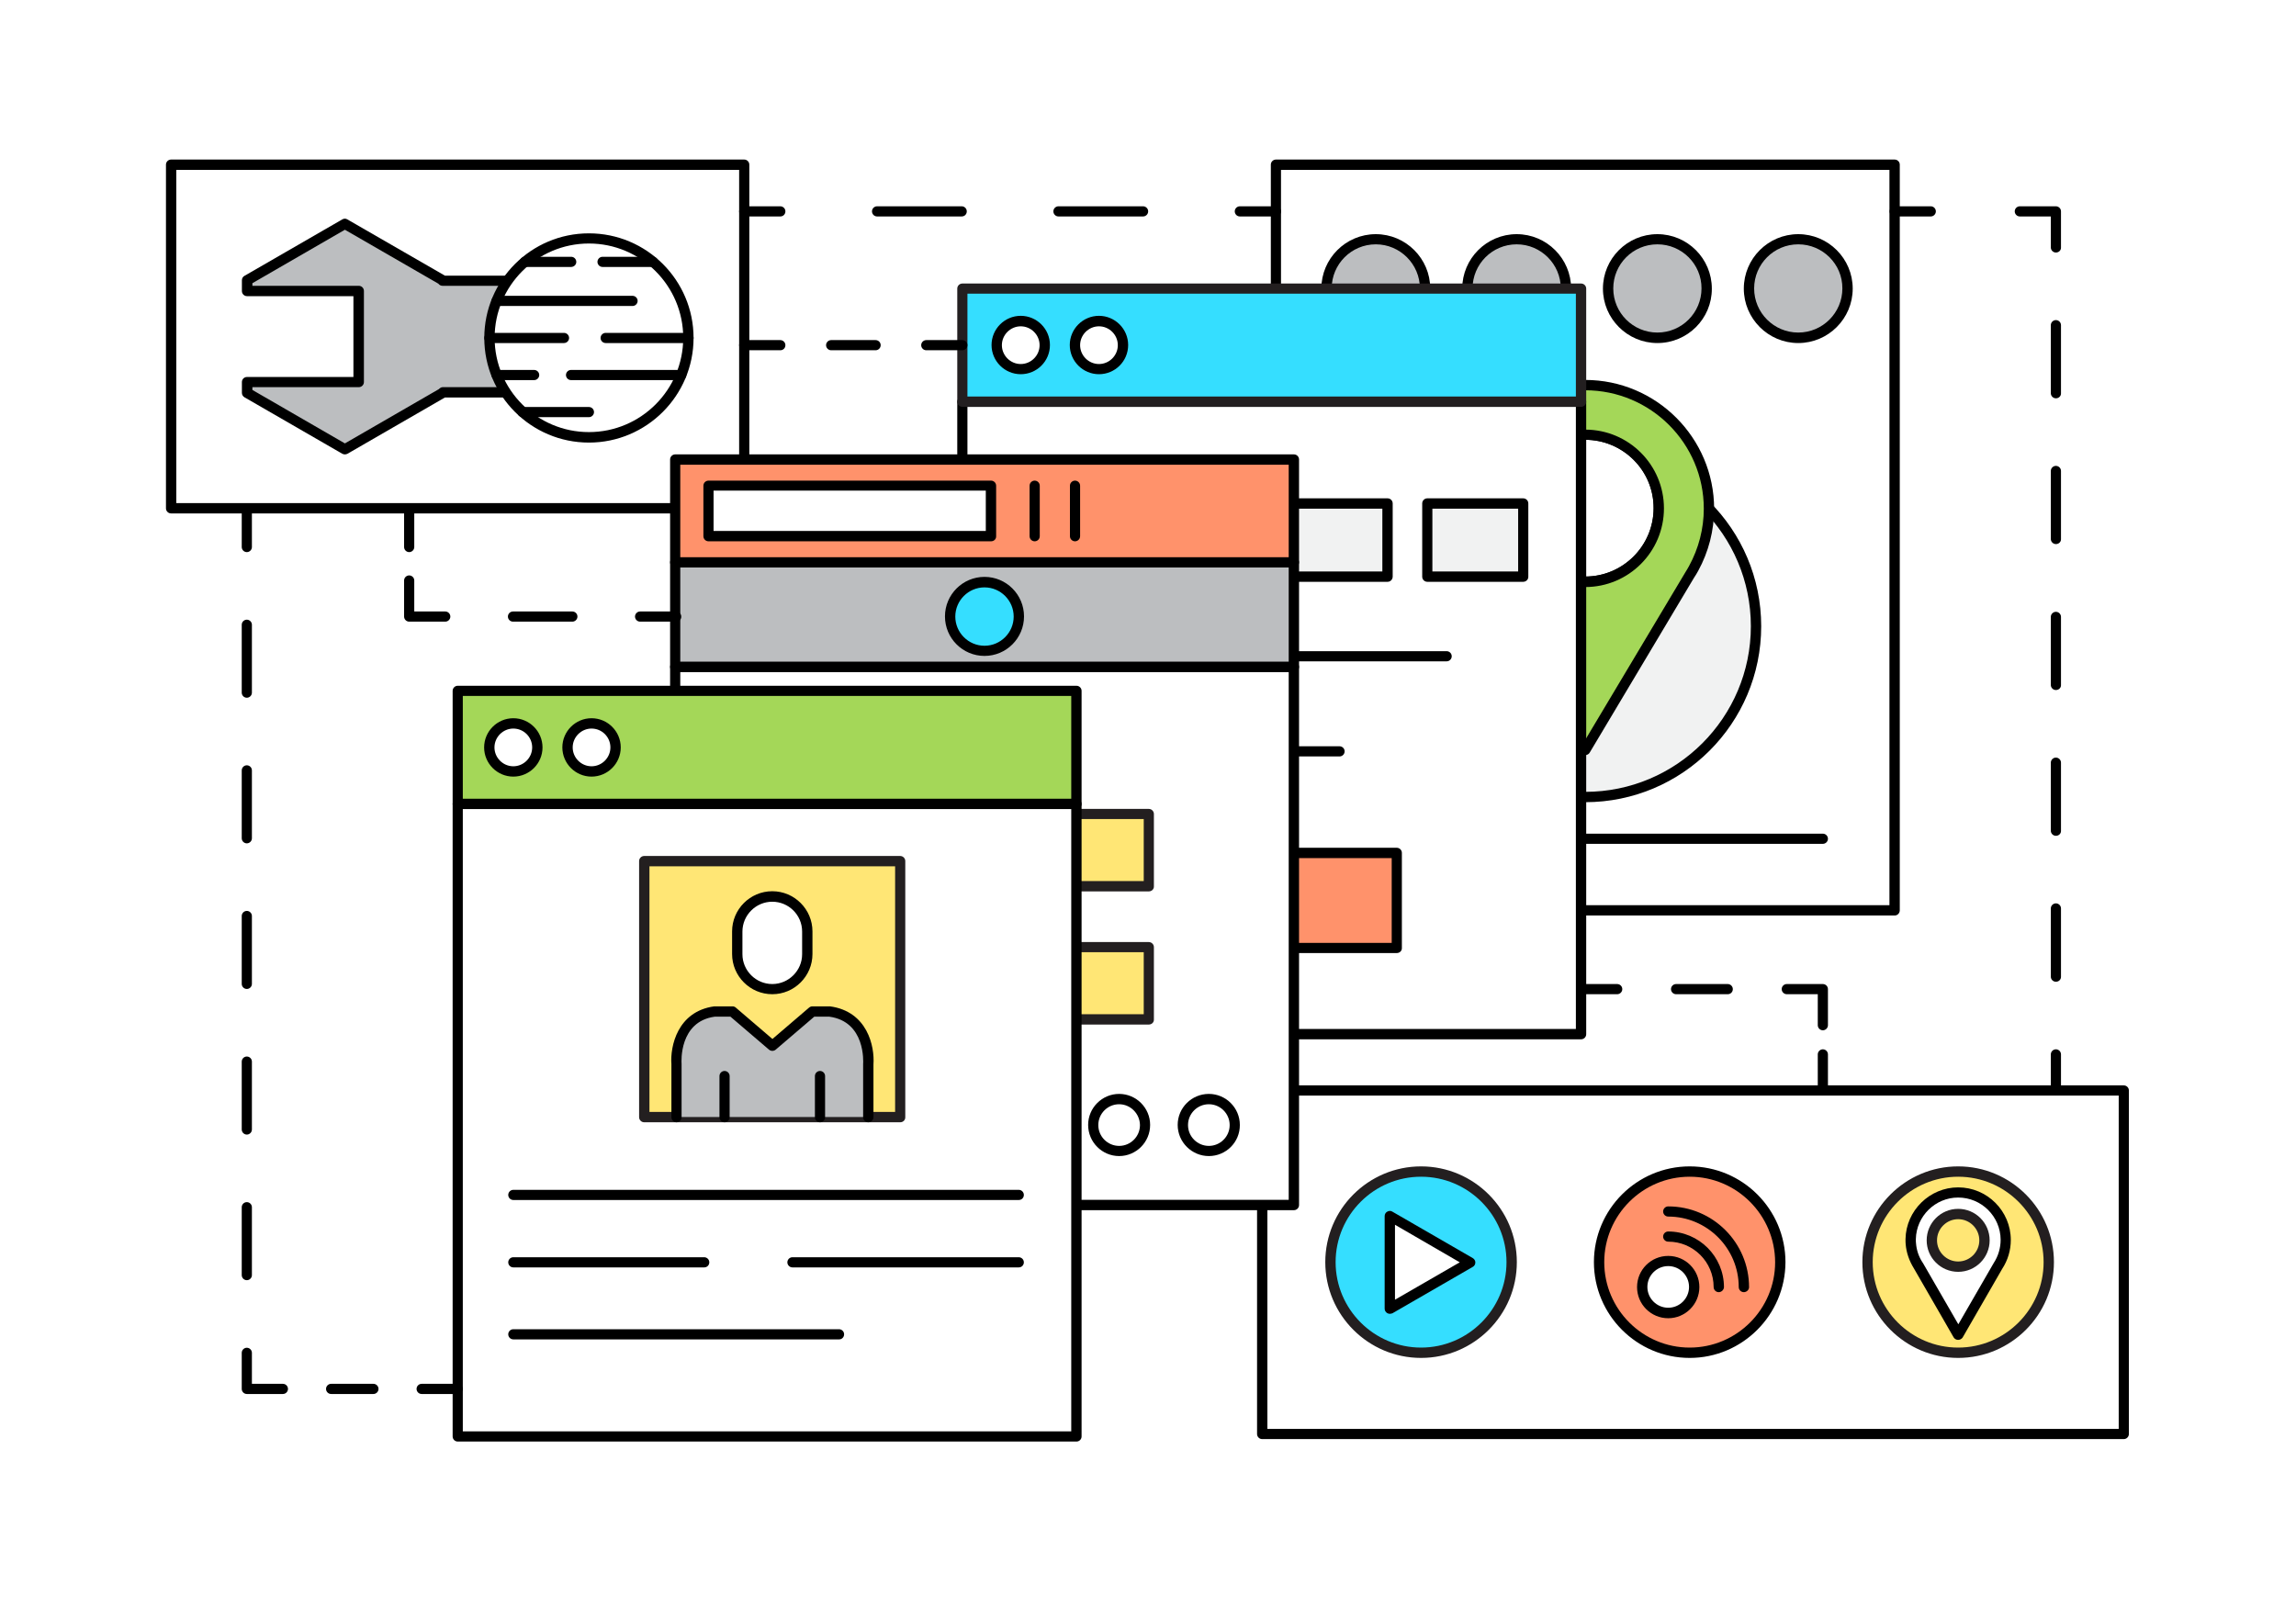 <?xml version="1.0" encoding="utf-8"?>
<!-- Generator: Adobe Illustrator 16.0.0, SVG Export Plug-In . SVG Version: 6.00 Build 0)  -->
<!DOCTYPE svg PUBLIC "-//W3C//DTD SVG 1.1//EN" "http://www.w3.org/Graphics/SVG/1.1/DTD/svg11.dtd">
<svg version="1.1" id="Layer_1" xmlns="http://www.w3.org/2000/svg" xmlns:xlink="http://www.w3.org/1999/xlink" x="0px" y="0px"
	 width="1400px" height="980px" viewBox="0 0 1400 980" enable-background="new 0 0 1400 980" xml:space="preserve">
<g>
	<g>
		<g>
			<rect fill="#FFFFFF" width="1400" height="980"/>
		</g>
	</g>
	<g>
		<rect x="104.3" y="100.4" fill="#FFFFFF" width="349.5" height="209.5"/>
		<path d="M453.8,313.1H104.3c-1.7,0-3.1-1.4-3.1-3.1V100.4c0-1.7,1.4-3.1,3.1-3.1h349.5c1.7,0,3.1,1.4,3.1,3.1V310
			C457,311.7,455.6,313.1,453.8,313.1z M107.5,306.8h343.2V103.6H107.5V306.8z"/>
	</g>
	<g>
		<rect x="769.6" y="665" fill="#FFFFFF" width="525.3" height="209.5"/>
		<path d="M1295,877.6H769.6c-1.7,0-3.1-1.4-3.1-3.1V665c0-1.7,1.4-3.1,3.1-3.1H1295c1.7,0,3.1,1.4,3.1,3.1v209.5
			C1298.1,876.2,1296.7,877.6,1295,877.6z M772.8,871.4h519.1V668.1H772.8V871.4z"/>
	</g>
	<g>
		<g>
			<rect x="778" y="100.4" fill="#FFFFFF" width="377.3" height="454.7"/>
			<path d="M1155.3,558.3H778c-1.7,0-3.1-1.4-3.1-3.1V100.4c0-1.7,1.4-3.1,3.1-3.1h377.3c1.7,0,3.1,1.4,3.1,3.1v454.7
				C1158.4,556.9,1157,558.3,1155.3,558.3z M781.1,552h371V103.6h-371V552z"/>
		</g>
		<g>
			<path fill="#BCBEC0" d="M869,175.9c0,16.6-13.5,30.1-30.1,30.1c-16.6,0-30.1-13.5-30.1-30.1c0-16.6,13.5-30.1,30.1-30.1
				C855.5,145.9,869,159.3,869,175.9z"/>
			<path d="M838.9,209.2c-18.3,0-33.2-14.9-33.2-33.2c0-18.3,14.9-33.2,33.2-33.2c18.3,0,33.2,14.9,33.2,33.2
				C872.1,194.3,857.2,209.2,838.9,209.2z M838.9,149c-14.9,0-26.9,12.1-26.9,26.9c0,14.9,12.1,26.9,26.9,26.9
				c14.9,0,26.9-12.1,26.9-26.9C865.8,161.1,853.7,149,838.9,149z"/>
		</g>
		<g>
			<path fill="#BCBEC0" d="M954.8,175.9c0,16.6-13.5,30.1-30.1,30.1c-16.6,0-30.1-13.5-30.1-30.1c0-16.6,13.5-30.1,30.1-30.1
				C941.4,145.9,954.8,159.3,954.8,175.9z"/>
			<path d="M924.8,209.2c-18.3,0-33.2-14.9-33.2-33.2c0-18.3,14.9-33.2,33.2-33.2c18.3,0,33.2,14.9,33.2,33.2
				C958,194.3,943.1,209.2,924.8,209.2z M924.8,149c-14.9,0-26.9,12.1-26.9,26.9c0,14.9,12.1,26.9,26.9,26.9s26.9-12.1,26.9-26.9
				C951.7,161.1,939.6,149,924.8,149z"/>
		</g>
		<g>
			<path fill="#BCBEC0" d="M1040.7,175.9c0,16.6-13.5,30.1-30.1,30.1c-16.6,0-30.1-13.5-30.1-30.1c0-16.6,13.5-30.1,30.1-30.1
				C1027.3,145.9,1040.7,159.3,1040.7,175.9z"/>
			<path d="M1010.6,209.2c-18.3,0-33.2-14.9-33.2-33.2c0-18.3,14.9-33.2,33.2-33.2c18.3,0,33.2,14.9,33.2,33.2
				C1043.9,194.3,1029,209.2,1010.6,209.2z M1010.6,149c-14.9,0-26.9,12.1-26.9,26.9c0,14.9,12.1,26.9,26.9,26.9
				c14.9,0,26.9-12.1,26.9-26.9C1037.6,161.1,1025.5,149,1010.6,149z"/>
		</g>
		<g>
			<path fill="#BCBEC0" d="M1126.6,175.9c0,16.6-13.5,30.1-30.1,30.1c-16.6,0-30.1-13.5-30.1-30.1c0-16.6,13.5-30.1,30.1-30.1
				C1113.1,145.9,1126.6,159.3,1126.6,175.9z"/>
			<path d="M1096.5,209.2c-18.3,0-33.2-14.9-33.2-33.2c0-18.3,14.9-33.2,33.2-33.2c18.3,0,33.2,14.9,33.2,33.2
				C1129.7,194.3,1114.8,209.2,1096.5,209.2z M1096.5,149c-14.9,0-26.9,12.1-26.9,26.9c0,14.9,12.1,26.9,26.9,26.9
				c14.9,0,26.9-12.1,26.9-26.9C1123.5,161.1,1111.4,149,1096.5,149z"/>
		</g>
		<g>
			<path fill="#F1F2F2" d="M1070.8,381.9c0,57.5-46.6,104.1-104.1,104.1c-57.5,0-104.1-46.6-104.1-104.1
				c0-57.5,46.6-104.1,104.1-104.1C1024.1,277.8,1070.8,324.4,1070.8,381.9z"/>
			<path d="M966.6,489.2c-59.2,0-107.3-48.1-107.3-107.3s48.1-107.3,107.3-107.3c59.2,0,107.3,48.1,107.3,107.3
				S1025.8,489.2,966.6,489.2z M966.6,280.9c-55.7,0-101,45.3-101,101c0,55.7,45.3,101,101,101c55.7,0,101-45.3,101-101
				C1067.6,326.2,1022.3,280.9,966.6,280.9z"/>
		</g>
		<g>
			<g>
				<path fill="#FFFFFF" d="M966.6,265.1c-24.8,0-44.9,20.1-44.9,44.9c0,24.8,20.1,44.9,44.9,44.9c24.8,0,44.9-20.1,44.9-44.9
					C1011.5,285.2,991.4,265.1,966.6,265.1z"/>
				<path d="M966.6,358c-26.5,0-48-21.5-48-48s21.5-48,48-48c26.5,0,48,21.5,48,48S993.1,358,966.6,358z M966.6,268.2
					c-23,0-41.7,18.7-41.7,41.7c0,23,18.7,41.7,41.7,41.7s41.7-18.7,41.7-41.7C1008.4,286.9,989.6,268.2,966.6,268.2z"/>
			</g>
			<g>
				<path fill="#A4D758" d="M966.6,234.8c-41.7,0-75.5,33.8-75.5,75.5c0,13.2,3.4,25.5,9.3,36.3l0.1,0.2c0.7,1.3,1.5,2.7,2.4,4
					l63.7,106.6l63.7-106.6c0.8-1.3,1.6-2.6,2.4-4l0.1-0.2c5.9-10.8,9.3-23.2,9.3-36.3C1042.1,268.6,1008.3,234.8,966.6,234.8z
					 M966.6,354.8c-24.8,0-44.9-20.1-44.9-44.9c0-24.8,20.1-44.9,44.9-44.9c24.8,0,44.9,20.1,44.9,44.9
					C1011.5,334.8,991.4,354.8,966.6,354.8z"/>
				<path d="M966.6,460.5c-1.1,0-2.1-0.6-2.7-1.5l-63.7-106.6c-0.8-1.3-1.6-2.7-2.4-4.1c-6.5-11.7-9.8-24.8-9.8-38
					c0-43.3,35.3-78.6,78.6-78.6c43.3,0,78.6,35.3,78.6,78.6c0,13.2-3.4,26.3-9.7,37.8c-0.9,1.6-1.7,3-2.6,4.3L969.3,459
					C968.8,459.9,967.7,460.5,966.6,460.5z M966.6,238c-39.9,0-72.3,32.4-72.3,72.3c0,12.2,3.1,24.2,8.9,34.8c0.8,1.5,1.6,2.7,2.4,4
					l61,102.1l61-102.1c0.8-1.3,1.6-2.6,2.3-3.9c5.9-10.8,9-22.8,9-35C1038.9,270.4,1006.5,238,966.6,238z M966.6,358
					c-26.5,0-48-21.5-48-48s21.5-48,48-48c26.5,0,48,21.5,48,48S993.1,358,966.6,358z M966.6,268.2c-23,0-41.7,18.7-41.7,41.7
					c0,23,18.7,41.7,41.7,41.7s41.7-18.7,41.7-41.7C1008.4,286.9,989.6,268.2,966.6,268.2z"/>
			</g>
		</g>
		<g>
			<path d="M1111.5,514.6H829.6c-1.7,0-3.1-1.4-3.1-3.1s1.4-3.1,3.1-3.1h281.9c1.7,0,3.1,1.4,3.1,3.1S1113.2,514.6,1111.5,514.6z"/>
		</g>
	</g>
	<g>
		<g>
			<rect x="586.8" y="245" fill="#FFFFFF" width="377.3" height="385.7"/>
			<path d="M964.1,633.8H586.8c-1.7,0-3.1-1.4-3.1-3.1V245c0-1.7,1.4-3.1,3.1-3.1h377.3c1.7,0,3.1,1.4,3.1,3.1v385.7
				C967.2,632.4,965.8,633.8,964.1,633.8z M589.9,627.5h371V248.1h-371V627.5z"/>
		</g>
		<g>
			<rect x="698.6" y="520.1" fill="#FF926B" width="153.1" height="58"/>
			<path d="M851.7,581.2H698.6c-1.7,0-3.1-1.4-3.1-3.1v-58c0-1.7,1.4-3.1,3.1-3.1h153.1c1.7,0,3.1,1.4,3.1,3.1v58
				C854.9,579.8,853.5,581.2,851.7,581.2z M701.8,575h146.8v-51.7H701.8V575z"/>
		</g>
		<g>
			<g>
				<rect x="586.8" y="175.9" fill="#35DEFF" width="377.3" height="69"/>
				<path fill="#231F20" d="M964.1,248.1H586.8c-1.7,0-3.1-1.4-3.1-3.1v-69c0-1.7,1.4-3.1,3.1-3.1h377.3c1.7,0,3.1,1.4,3.1,3.1v69
					C967.2,246.7,965.8,248.1,964.1,248.1z M589.9,241.8h371v-62.7h-371V241.8z"/>
			</g>
			<g>
				<rect x="622.1" y="307" fill="#FFFFFF" width="58.5" height="44.6"/>
				<path d="M680.6,354.8h-58.5c-1.7,0-3.1-1.4-3.1-3.1V307c0-1.7,1.4-3.1,3.1-3.1h58.5c1.7,0,3.1,1.4,3.1,3.1v44.6
					C683.8,353.4,682.3,354.8,680.6,354.8z M625.2,348.5h52.3v-38.3h-52.3V348.5z"/>
			</g>
			<g>
				<rect x="704.8" y="307" fill="#FFFFFF" width="58.5" height="44.6"/>
				<path d="M763.3,354.8h-58.5c-1.7,0-3.1-1.4-3.1-3.1V307c0-1.7,1.4-3.1,3.1-3.1h58.5c1.7,0,3.1,1.4,3.1,3.1v44.6
					C766.5,353.4,765.1,354.8,763.3,354.8z M707.9,348.5h52.2v-38.3h-52.2V348.5z"/>
			</g>
			<g>
				<rect x="787.5" y="307" fill="#F1F2F2" width="58.5" height="44.6"/>
				<path d="M846.1,354.8h-58.5c-1.7,0-3.1-1.4-3.1-3.1V307c0-1.7,1.4-3.1,3.1-3.1h58.5c1.7,0,3.1,1.4,3.1,3.1v44.6
					C849.2,353.4,847.8,354.8,846.1,354.8z M790.7,348.5h52.2v-38.3h-52.2V348.5z"/>
			</g>
			<g>
				<rect x="870.3" y="307" fill="#F1F2F2" width="58.5" height="44.6"/>
				<path d="M928.8,354.8h-58.5c-1.7,0-3.1-1.4-3.1-3.1V307c0-1.7,1.4-3.1,3.1-3.1h58.5c1.7,0,3.1,1.4,3.1,3.1v44.6
					C932,353.4,930.5,354.8,928.8,354.8z M873.4,348.5h52.3v-38.3h-52.3V348.5z"/>
			</g>
			<g>
				<path fill="#FFFFFF" d="M637,210.4c0,8.1-6.5,14.6-14.6,14.6c-8.1,0-14.6-6.5-14.6-14.6c0-8.1,6.6-14.6,14.6-14.6
					C630.5,195.8,637,202.4,637,210.4z"/>
				<path d="M622.4,228.2c-9.8,0-17.8-8-17.8-17.8c0-9.8,8-17.8,17.8-17.8c9.8,0,17.8,8,17.8,17.8
					C640.2,220.3,632.2,228.2,622.4,228.2z M622.4,199c-6.3,0-11.5,5.2-11.5,11.5s5.2,11.5,11.5,11.5c6.3,0,11.5-5.2,11.5-11.5
					S628.7,199,622.4,199z"/>
			</g>
			<g>
				<path fill="#FFFFFF" d="M684.7,210.4c0,8.1-6.5,14.6-14.6,14.6c-8.1,0-14.6-6.5-14.6-14.6c0-8.1,6.6-14.6,14.6-14.6
					C678.2,195.8,684.7,202.4,684.7,210.4z"/>
				<path d="M670.1,228.2c-9.8,0-17.8-8-17.8-17.8c0-9.8,8-17.8,17.8-17.8s17.8,8,17.8,17.8C687.9,220.3,679.9,228.2,670.1,228.2z
					 M670.1,199c-6.3,0-11.5,5.2-11.5,11.5s5.2,11.5,11.5,11.5s11.5-5.2,11.5-11.5S676.4,199,670.1,199z"/>
			</g>
			<g>
				<path d="M882.1,403.3H622.4c-1.7,0-3.1-1.4-3.1-3.1s1.4-3.1,3.1-3.1h259.7c1.7,0,3.1,1.4,3.1,3.1S883.8,403.3,882.1,403.3z"/>
			</g>
			<g>
				<path d="M816.8,461.3H622.4c-1.7,0-3.1-1.4-3.1-3.1s1.4-3.1,3.1-3.1h194.4c1.7,0,3.1,1.4,3.1,3.1S818.5,461.3,816.8,461.3z"/>
			</g>
		</g>
	</g>
	<g>
		<g>
			<rect x="411.7" y="406.7" fill="#FFFFFF" width="377.3" height="328.2"/>
			<path d="M789,738H411.7c-1.7,0-3.1-1.4-3.1-3.1V406.7c0-1.7,1.4-3.1,3.1-3.1H789c1.7,0,3.1,1.4,3.1,3.1v328.2
				C792.1,736.6,790.7,738,789,738z M414.8,731.7h371V409.8h-371V731.7z"/>
		</g>
		<g>
			<rect x="411.7" y="342.9" fill="#BCBEC0" width="377.3" height="63.8"/>
			<path d="M789,409.8H411.7c-1.7,0-3.1-1.4-3.1-3.1v-63.8c0-1.7,1.4-3.1,3.1-3.1H789c1.7,0,3.1,1.4,3.1,3.1v63.8
				C792.1,408.4,790.7,409.8,789,409.8z M414.8,403.5h371V346h-371V403.5z"/>
		</g>
		<g>
			<rect x="411.7" y="280.2" fill="#FF926B" width="377.3" height="62.7"/>
			<path d="M789,346H411.7c-1.7,0-3.1-1.4-3.1-3.1v-62.7c0-1.7,1.4-3.1,3.1-3.1H789c1.7,0,3.1,1.4,3.1,3.1v62.7
				C792.1,344.6,790.7,346,789,346z M414.8,339.8h371v-56.4h-371V339.8z"/>
		</g>
	</g>
	<g>
		<rect x="432" y="296.1" fill="#FFFFFF" width="172.3" height="30.8"/>
		<path d="M604.3,330.1H432c-1.7,0-3.1-1.4-3.1-3.1v-30.8c0-1.7,1.4-3.1,3.1-3.1h172.3c1.7,0,3.1,1.4,3.1,3.1V327
			C607.5,328.7,606.1,330.1,604.3,330.1z M435.1,323.8h166v-24.6h-166V323.8z"/>
	</g>
	<g>
		<path d="M630.9,330.1c-1.7,0-3.1-1.4-3.1-3.1v-30.8c0-1.7,1.4-3.1,3.1-3.1c1.7,0,3.1,1.4,3.1,3.1V327
			C634,328.7,632.6,330.1,630.9,330.1z"/>
	</g>
	<g>
		<path d="M655.5,330.1c-1.7,0-3.1-1.4-3.1-3.1v-30.8c0-1.7,1.4-3.1,3.1-3.1s3.1,1.4,3.1,3.1V327
			C658.6,328.7,657.2,330.1,655.5,330.1z"/>
	</g>
	<g>
		<rect x="500.1" y="496.4" fill="#FFE675" width="200.4" height="44.1"/>
		<path fill="#231F20" d="M700.5,543.6H500.1c-1.7,0-3.1-1.4-3.1-3.1v-44.1c0-1.7,1.4-3.1,3.1-3.1h200.4c1.7,0,3.1,1.4,3.1,3.1v44.1
			C703.7,542.2,702.3,543.6,700.5,543.6z M503.3,537.3h194.1v-37.8H503.3V537.3z"/>
	</g>
	<g>
		<rect x="500.1" y="577.6" fill="#FFE675" width="200.4" height="44.1"/>
		<path fill="#231F20" d="M700.5,624.8H500.1c-1.7,0-3.1-1.4-3.1-3.1v-44.1c0-1.7,1.4-3.1,3.1-3.1h200.4c1.7,0,3.1,1.4,3.1,3.1v44.1
			C703.7,623.4,702.3,624.8,700.5,624.8z M503.3,618.5h194.1v-37.8H503.3V618.5z"/>
	</g>
	<g>
		<path d="M737.1,705c-10.4,0-19-8.5-19-19c0-10.4,8.5-18.9,19-18.9c10.4,0,18.9,8.5,18.9,18.9C756.1,696.5,747.6,705,737.1,705z
			 M737.1,673.4c-7,0-12.7,5.7-12.7,12.7c0,7,5.7,12.7,12.7,12.7c7,0,12.7-5.7,12.7-12.7C749.8,679.1,744.1,673.4,737.1,673.4z"/>
	</g>
	<g>
		<path d="M682.4,705c-10.4,0-18.9-8.5-18.9-19c0-10.4,8.5-18.9,18.9-18.9c10.4,0,18.9,8.5,18.9,18.9
			C701.3,696.5,692.8,705,682.4,705z M682.4,673.4c-7,0-12.7,5.7-12.7,12.7c0,7,5.7,12.7,12.7,12.7c7,0,12.7-5.7,12.7-12.7
			C695,679.1,689.3,673.4,682.4,673.4z"/>
	</g>
	<g>
		<g>
			<g>
				<rect x="279.1" y="421.3" fill="#A4D758" width="377.3" height="69"/>
				<path d="M656.4,493.4H279.1c-1.7,0-3.1-1.4-3.1-3.1v-69c0-1.7,1.4-3.1,3.1-3.1h377.3c1.7,0,3.1,1.4,3.1,3.1v69
					C659.5,492,658.1,493.4,656.4,493.4z M282.2,487.1h371v-62.7h-371V487.1z"/>
			</g>
			<g>
				<rect x="279.1" y="490.3" fill="#FFFFFF" width="377.3" height="385.7"/>
				<path d="M656.4,879.1H279.1c-1.7,0-3.1-1.4-3.1-3.1V490.3c0-1.7,1.4-3.1,3.1-3.1h377.3c1.7,0,3.1,1.4,3.1,3.1V876
					C659.5,877.7,658.1,879.1,656.4,879.1z M282.2,872.9h371V493.4h-371V872.9z"/>
			</g>
		</g>
		<g>
			<rect x="392.8" y="525.1" fill="#FFE675" width="156.1" height="156.1"/>
			<path fill="#231F20" d="M548.9,684.4H392.8c-1.7,0-3.1-1.4-3.1-3.1V525.1c0-1.7,1.4-3.1,3.1-3.1h156.1c1.7,0,3.1,1.4,3.1,3.1
				v156.1C552.1,683,550.7,684.4,548.9,684.4z M396,678.1h149.8V528.3H396V678.1z"/>
		</g>
		<g>
			<path d="M621.2,731.8H313c-1.7,0-3.1-1.4-3.1-3.1s1.4-3.1,3.1-3.1h308.2c1.7,0,3.1,1.4,3.1,3.1S623,731.8,621.2,731.8z"/>
		</g>
		<g>
			<path d="M429.4,772.9H313c-1.7,0-3.1-1.4-3.1-3.1s1.4-3.1,3.1-3.1h116.4c1.7,0,3.1,1.4,3.1,3.1S431.2,772.9,429.4,772.9z"/>
		</g>
		<g>
			<path d="M621.2,772.9h-138c-1.7,0-3.1-1.4-3.1-3.1s1.4-3.1,3.1-3.1h138c1.7,0,3.1,1.4,3.1,3.1S623,772.9,621.2,772.9z"/>
		</g>
		<g>
			<path d="M511.7,816.8H313c-1.7,0-3.1-1.4-3.1-3.1s1.4-3.1,3.1-3.1h198.6c1.7,0,3.1,1.4,3.1,3.1S513.4,816.8,511.7,816.8z"/>
		</g>
		<g>
			<path fill="#FFFFFF" d="M492.2,581.8c0,11.8-9.5,21.3-21.3,21.3l0,0c-11.8,0-21.3-9.6-21.3-21.3v-13.8c0-11.8,9.5-21.3,21.3-21.3
				l0,0c11.8,0,21.3,9.6,21.3,21.3V581.8z"/>
			<path d="M470.9,606.3c-13.5,0-24.5-11-24.5-24.5v-13.8c0-13.5,11-24.5,24.5-24.5c13.5,0,24.5,11,24.5,24.5v13.8
				C495.4,595.3,484.4,606.3,470.9,606.3z M470.9,549.9c-10,0-18.2,8.2-18.2,18.2v13.8c0,10,8.2,18.2,18.2,18.2
				c10,0,18.2-8.2,18.2-18.2v-13.8C489.1,558,480.9,549.9,470.9,549.9z"/>
		</g>
		<g>
			<path fill="#BCBEC0" d="M529.4,681.2v-32.4c0,0,2.1-28.6-23.3-32.1h-10.8l-24.4,20.9l-24.4-20.9h-10.8
				c-25.4,3.5-23.3,32.1-23.3,32.1v32.4"/>
			<path d="M529.4,684.4c-1.7,0-3.1-1.4-3.1-3.1v-32.4c0.1-1.3,1.5-25.9-20.6-28.9l-9.2,0l-23.5,20.1c-1.2,1-2.9,1-4.1,0l-23.5-20.1
				h-9.6c-21.8,3-20.3,27.6-20.2,28.7l0,32.6c0,1.7-1.4,3.1-3.1,3.1c-1.7,0-3.1-1.4-3.1-3.1v-32.4c-0.8-10.7,3.6-32.1,26.1-35.2
				l11.2,0c0.7,0,1.5,0.3,2,0.8l22.3,19.1l22.3-19.1c0.6-0.5,1.3-0.8,2-0.8h10.8c22.9,3.1,27.3,24.5,26.5,35.4l0,32.2
				C532.6,683,531.2,684.4,529.4,684.4z"/>
		</g>
		<g>
			<path d="M500,684.4c-1.7,0-3.1-1.4-3.1-3.1v-25.1c0-1.7,1.4-3.1,3.1-3.1c1.7,0,3.1,1.4,3.1,3.1v25.1
				C503.1,683,501.7,684.4,500,684.4z"/>
		</g>
		<g>
			<path d="M441.8,684.4c-1.7,0-3.1-1.4-3.1-3.1v-25.1c0-1.7,1.4-3.1,3.1-3.1s3.1,1.4,3.1,3.1v25.1
				C444.9,683,443.5,684.4,441.8,684.4z"/>
		</g>
		<g>
			<path fill="#FFFFFF" d="M327.7,455.8c0,8.1-6.5,14.6-14.6,14.6c-8.1,0-14.6-6.5-14.6-14.6c0-8.1,6.6-14.6,14.6-14.6
				C321.1,441.2,327.7,447.7,327.7,455.8z"/>
			<path d="M313,473.6c-9.8,0-17.8-8-17.8-17.8c0-9.8,8-17.8,17.8-17.8c9.8,0,17.8,8,17.8,17.8C330.8,465.6,322.8,473.6,313,473.6z
				 M313,444.3c-6.3,0-11.5,5.2-11.5,11.5c0,6.3,5.2,11.5,11.5,11.5c6.3,0,11.5-5.2,11.5-11.5C324.5,449.5,319.4,444.3,313,444.3z"
				/>
		</g>
		<g>
			<path fill="#FFFFFF" d="M375.4,455.8c0,8.1-6.5,14.6-14.6,14.6c-8.1,0-14.6-6.5-14.6-14.6c0-8.1,6.6-14.6,14.6-14.6
				C368.8,441.2,375.4,447.7,375.4,455.8z"/>
			<path d="M360.7,473.6c-9.8,0-17.8-8-17.8-17.8c0-9.8,8-17.8,17.8-17.8c9.8,0,17.8,8,17.8,17.8
				C378.5,465.6,370.5,473.6,360.7,473.6z M360.7,444.3c-6.3,0-11.5,5.2-11.5,11.5c0,6.3,5.2,11.5,11.5,11.5
				c6.3,0,11.5-5.2,11.5-11.5C372.2,449.5,367.1,444.3,360.7,444.3z"/>
		</g>
	</g>
	<g>
		<g>
			<path d="M279.1,850.1h-22c-1.7,0-3.1-1.4-3.1-3.1s1.4-3.1,3.1-3.1h22c1.7,0,3.1,1.4,3.1,3.1S280.8,850.1,279.1,850.1z"/>
		</g>
		<g>
			<path d="M227.7,850.1h-25.8c-1.7,0-3.1-1.4-3.1-3.1s1.4-3.1,3.1-3.1h25.8c1.7,0,3.1,1.4,3.1,3.1S229.4,850.1,227.7,850.1z"/>
		</g>
		<g>
			<path d="M172.5,850.1h-22c-1.7,0-3.1-1.4-3.1-3.1v-22c0-1.7,1.4-3.1,3.1-3.1c1.7,0,3.1,1.4,3.1,3.1v18.9h18.9
				c1.7,0,3.1,1.4,3.1,3.1S174.2,850.1,172.5,850.1z"/>
		</g>
		<g>
			<path d="M150.5,780.7c-1.7,0-3.1-1.4-3.1-3.1v-41.4c0-1.7,1.4-3.1,3.1-3.1c1.7,0,3.1,1.4,3.1,3.1v41.4
				C153.6,779.3,152.2,780.7,150.5,780.7z M150.5,691.9c-1.7,0-3.1-1.4-3.1-3.1v-41.4c0-1.7,1.4-3.1,3.1-3.1c1.7,0,3.1,1.4,3.1,3.1
				v41.4C153.6,690.5,152.2,691.9,150.5,691.9z M150.5,603.1c-1.7,0-3.1-1.4-3.1-3.1v-41.4c0-1.7,1.4-3.1,3.1-3.1
				c1.7,0,3.1,1.4,3.1,3.1V600C153.6,601.7,152.2,603.1,150.5,603.1z M150.5,514.3c-1.7,0-3.1-1.4-3.1-3.1v-41.4
				c0-1.7,1.4-3.1,3.1-3.1c1.7,0,3.1,1.4,3.1,3.1v41.4C153.6,512.9,152.2,514.3,150.5,514.3z M150.5,425.5c-1.7,0-3.1-1.4-3.1-3.1
				v-41.4c0-1.7,1.4-3.1,3.1-3.1c1.7,0,3.1,1.4,3.1,3.1v41.4C153.6,424.1,152.2,425.5,150.5,425.5z"/>
		</g>
		<g>
			<path d="M150.5,336.7c-1.7,0-3.1-1.4-3.1-3.1v-22c0-1.7,1.4-3.1,3.1-3.1c1.7,0,3.1,1.4,3.1,3.1v22
				C153.6,335.3,152.2,336.7,150.5,336.7z"/>
		</g>
	</g>
	<g>
		<g>
			<path d="M412.3,379.1h-22c-1.7,0-3.1-1.4-3.1-3.1c0-1.7,1.4-3.1,3.1-3.1h22c1.7,0,3.1,1.4,3.1,3.1
				C415.5,377.7,414.1,379.1,412.3,379.1z"/>
		</g>
		<g>
			<path d="M349,379.1h-36.2c-1.7,0-3.1-1.4-3.1-3.1c0-1.7,1.4-3.1,3.1-3.1H349c1.7,0,3.1,1.4,3.1,3.1
				C352.1,377.7,350.7,379.1,349,379.1z"/>
		</g>
		<g>
			<path d="M271.5,379.1h-22c-1.7,0-3.1-1.4-3.1-3.1v-22c0-1.7,1.4-3.1,3.1-3.1c1.7,0,3.1,1.4,3.1,3.1v18.9h18.9
				c1.7,0,3.1,1.4,3.1,3.1C274.6,377.7,273.2,379.1,271.5,379.1z"/>
		</g>
		<g>
			<path d="M249.5,336.7c-1.7,0-3.1-1.4-3.1-3.1v-22c0-1.7,1.4-3.1,3.1-3.1c1.7,0,3.1,1.4,3.1,3.1v22
				C252.6,335.3,251.2,336.7,249.5,336.7z"/>
		</g>
	</g>
	<g>
		<g>
			<path d="M586.8,213.6h-22c-1.7,0-3.1-1.4-3.1-3.1s1.4-3.1,3.1-3.1h22c1.7,0,3.1,1.4,3.1,3.1S588.5,213.6,586.8,213.6z"/>
		</g>
		<g>
			<path d="M533.9,213.6h-27.1c-1.7,0-3.1-1.4-3.1-3.1s1.4-3.1,3.1-3.1h27.1c1.7,0,3.1,1.4,3.1,3.1S535.6,213.6,533.9,213.6z"/>
		</g>
		<g>
			<path d="M475.8,213.6h-22c-1.7,0-3.1-1.4-3.1-3.1s1.4-3.1,3.1-3.1h22c1.7,0,3.1,1.4,3.1,3.1S477.6,213.6,475.8,213.6z"/>
		</g>
	</g>
	<g>
		<g>
			<path d="M778,132h-22c-1.7,0-3.1-1.4-3.1-3.1s1.4-3.1,3.1-3.1h22c1.7,0,3.1,1.4,3.1,3.1S779.7,132,778,132z"/>
		</g>
		<g>
			<path d="M697,132h-51.6c-1.7,0-3.1-1.4-3.1-3.1s1.4-3.1,3.1-3.1H697c1.7,0,3.1,1.4,3.1,3.1S698.7,132,697,132z M586.4,132h-51.6
				c-1.7,0-3.1-1.4-3.1-3.1s1.4-3.1,3.1-3.1h51.6c1.7,0,3.1,1.4,3.1,3.1S588.2,132,586.4,132z"/>
		</g>
		<g>
			<path d="M475.8,132h-22c-1.7,0-3.1-1.4-3.1-3.1s1.4-3.1,3.1-3.1h22c1.7,0,3.1,1.4,3.1,3.1S477.6,132,475.8,132z"/>
		</g>
	</g>
	<g>
		<path fill="#35DEFF" d="M921.7,769.7c0,30.5-24.7,55.2-55.2,55.2c-30.5,0-55.2-24.7-55.2-55.2c0-30.5,24.7-55.2,55.2-55.2
			C897,714.5,921.7,739.2,921.7,769.7z"/>
		<path fill="#231F20" d="M866.5,828.1c-32.2,0-58.4-26.2-58.4-58.4c0-32.2,26.2-58.4,58.4-58.4c32.2,0,58.4,26.2,58.4,58.4
			C924.9,801.9,898.7,828.1,866.5,828.1z M866.5,717.6c-28.7,0-52.1,23.4-52.1,52.1c0,28.7,23.4,52.1,52.1,52.1
			c28.7,0,52.1-23.4,52.1-52.1C918.6,741,895.2,717.6,866.5,717.6z"/>
	</g>
	<g>
		<path fill="#FF926B" d="M1085.5,769.7c0,30.5-24.7,55.2-55.2,55.2S975,800.2,975,769.7c0-30.5,24.7-55.2,55.2-55.2
			S1085.5,739.2,1085.5,769.7z"/>
		<path d="M1030.3,828.1c-32.2,0-58.4-26.2-58.4-58.4c0-32.2,26.2-58.4,58.4-58.4c32.2,0,58.4,26.2,58.4,58.4
			C1088.6,801.9,1062.4,828.1,1030.3,828.1z M1030.3,717.6c-28.7,0-52.1,23.4-52.1,52.1c0,28.7,23.4,52.1,52.1,52.1
			c28.7,0,52.1-23.4,52.1-52.1C1082.3,741,1059,717.6,1030.3,717.6z"/>
	</g>
	<g>
		<path fill="#FFE675" d="M1249.2,769.7c0,30.5-24.7,55.2-55.2,55.2s-55.2-24.7-55.2-55.2c0-30.5,24.7-55.2,55.2-55.2
			S1249.2,739.2,1249.2,769.7z"/>
		<path fill="#231F20" d="M1194,828.1c-32.2,0-58.4-26.2-58.4-58.4c0-32.2,26.2-58.4,58.4-58.4s58.4,26.2,58.4,58.4
			C1252.4,801.9,1226.2,828.1,1194,828.1z M1194,717.6c-28.7,0-52.1,23.4-52.1,52.1c0,28.7,23.4,52.1,52.1,52.1s52.1-23.4,52.1-52.1
			C1246.1,741,1222.7,717.6,1194,717.6z"/>
	</g>
	<g>
		<g>
			<path d="M1177.3,132h-22c-1.7,0-3.1-1.4-3.1-3.1s1.4-3.1,3.1-3.1h22c1.7,0,3.1,1.4,3.1,3.1S1179,132,1177.3,132z"/>
		</g>
		<g>
			<path d="M1253.6,154c-1.7,0-3.1-1.4-3.1-3.1V132h-18.9c-1.7,0-3.1-1.4-3.1-3.1s1.4-3.1,3.1-3.1h22c1.7,0,3.1,1.4,3.1,3.1v22
				C1256.8,152.6,1255.4,154,1253.6,154z"/>
		</g>
		<g>
			<path d="M1253.6,598.7c-1.7,0-3.1-1.4-3.1-3.1V554c0-1.7,1.4-3.1,3.1-3.1s3.1,1.4,3.1,3.1v41.5
				C1256.8,597.3,1255.4,598.7,1253.6,598.7z M1253.6,509.7c-1.7,0-3.1-1.4-3.1-3.1v-41.5c0-1.7,1.4-3.1,3.1-3.1s3.1,1.4,3.1,3.1
				v41.5C1256.8,508.3,1255.4,509.7,1253.6,509.7z M1253.6,420.8c-1.7,0-3.1-1.4-3.1-3.1v-41.5c0-1.7,1.4-3.1,3.1-3.1
				s3.1,1.4,3.1,3.1v41.5C1256.8,419.4,1255.4,420.8,1253.6,420.8z M1253.6,331.8c-1.7,0-3.1-1.4-3.1-3.1v-41.5
				c0-1.7,1.4-3.1,3.1-3.1s3.1,1.4,3.1,3.1v41.5C1256.8,330.4,1255.4,331.8,1253.6,331.8z M1253.6,242.9c-1.7,0-3.1-1.4-3.1-3.1
				v-41.5c0-1.7,1.4-3.1,3.1-3.1s3.1,1.4,3.1,3.1v41.5C1256.8,241.5,1255.4,242.9,1253.6,242.9z"/>
		</g>
		<g>
			<path d="M1253.6,668.1c-1.7,0-3.1-1.4-3.1-3.1v-22c0-1.7,1.4-3.1,3.1-3.1s3.1,1.4,3.1,3.1v22
				C1256.8,666.7,1255.4,668.1,1253.6,668.1z"/>
		</g>
	</g>
	<g>
		<g>
			<path d="M986.1,606.3h-22c-1.7,0-3.1-1.4-3.1-3.1s1.4-3.1,3.1-3.1h22c1.7,0,3.1,1.4,3.1,3.1S987.8,606.3,986.1,606.3z"/>
		</g>
		<g>
			<path d="M1053.5,606.3h-31.5c-1.7,0-3.1-1.4-3.1-3.1s1.4-3.1,3.1-3.1h31.5c1.7,0,3.1,1.4,3.1,3.1S1055.3,606.3,1053.5,606.3z"/>
		</g>
		<g>
			<path d="M1111.5,628.3c-1.7,0-3.1-1.4-3.1-3.1v-18.9h-18.9c-1.7,0-3.1-1.4-3.1-3.1s1.4-3.1,3.1-3.1h22c1.7,0,3.1,1.4,3.1,3.1v22
				C1114.6,626.9,1113.2,628.3,1111.5,628.3z"/>
		</g>
		<g>
			<path d="M1111.5,668.1c-1.7,0-3.1-1.4-3.1-3.1v-22c0-1.7,1.4-3.1,3.1-3.1s3.1,1.4,3.1,3.1v22
				C1114.6,666.7,1113.2,668.1,1111.5,668.1z"/>
		</g>
	</g>
	<g>
		<polygon fill="#FFFFFF" points="847.5,741.5 896.5,769.7 847.5,798 		"/>
		<path d="M847.5,801.2c-0.5,0-1.1-0.1-1.6-0.4c-1-0.6-1.6-1.6-1.6-2.7v-56.5c0-1.1,0.6-2.2,1.6-2.7c1-0.6,2.2-0.6,3.1,0l49,28.3
			c1,0.6,1.6,1.6,1.6,2.7s-0.6,2.2-1.6,2.7l-49,28.3C848.6,801,848,801.2,847.5,801.2z M850.6,746.9v45.7l39.5-22.8L850.6,746.9z"/>
	</g>
	<g>
		<g>
			<circle fill="#FFFFFF" cx="1017.2" cy="784.9" r="15.9"/>
			<path d="M1017.2,803.9c-10.5,0-19-8.5-19-19c0-10.5,8.5-19,19-19c10.5,0,19,8.5,19,19C1036.2,795.4,1027.6,803.9,1017.2,803.9z
				 M1017.2,772.1c-7,0-12.7,5.7-12.7,12.7c0,7,5.7,12.7,12.7,12.7c7,0,12.7-5.7,12.7-12.7C1029.9,777.8,1024.2,772.1,1017.2,772.1z
				"/>
		</g>
		<g>
			<path d="M1048,788c-1.7,0-3.1-1.4-3.1-3.1c0-15.3-12.4-27.7-27.7-27.7c-1.7,0-3.1-1.4-3.1-3.1c0-1.7,1.4-3.1,3.1-3.1
				c18.7,0,34,15.2,34,34C1051.1,786.6,1049.7,788,1048,788z"/>
		</g>
		<g>
			<path d="M1063.3,788c-1.7,0-3.1-1.4-3.1-3.1c0-23.7-19.3-43-43-43c-1.7,0-3.1-1.4-3.1-3.1s1.4-3.1,3.1-3.1
				c27.2,0,49.3,22.1,49.3,49.3C1066.5,786.6,1065,788,1063.3,788z"/>
		</g>
	</g>
	<g>
		<path fill="#FFFFFF" d="M1194,727.1c-15.8,0-28.6,12.7-29,28.4c0,0.2,0,0.4,0,0.6c0,0.8,0,1.6,0.1,2.4c0.4,4.7,1.9,9.1,4.2,12.8
			c0.1,0.2,0.2,0.4,0.3,0.5l4.3,7.5l14.1,24.4l5.8,10l0.1,0.2l5.9-10.2l12.7-22l5.8-10c2.9-4.5,4.7-9.9,4.7-15.8
			C1223,740.1,1210,727.1,1194,727.1z"/>
		<path d="M1194,817.1C1194,817.1,1194,817.1,1194,817.1c-1.2,0-2.2-0.6-2.8-1.6l-5.8-10.1l-18.4-31.9c-2.9-4.7-4.6-9.7-5-14.7
			c-0.1-0.9-0.1-1.8-0.1-2.6c0,0,0-0.6,0-0.6c0.3-17.3,14.7-31.5,32.1-31.5c17.7,0,32.1,14.4,32.1,32.1c0,6.2-1.8,12.3-5.2,17.5
			l-24.2,42C1196.1,816.5,1195.1,817.1,1194,817.1z M1194,730.3c-14,0-25.5,11.4-25.8,25.3c0,1.2,0,1.9,0.1,2.6
			c0.3,4,1.6,8,3.8,11.4c0,0,0.4,0.6,0.4,0.6l21.6,37.4l21.6-37.4c2.8-4.3,4.2-9.2,4.2-14.2C1219.8,741.8,1208.2,730.3,1194,730.3z"
			/>
	</g>
	<g>
		<circle fill="#FFE675" cx="1194" cy="756.4" r="16.1"/>
		<path fill="#231F20" d="M1194,775.6c-10.6,0-19.2-8.6-19.2-19.2c0-10.6,8.6-19.2,19.2-19.2c10.6,0,19.2,8.6,19.2,19.2
			C1213.2,767,1204.6,775.6,1194,775.6z M1194,743.5c-7.1,0-12.9,5.8-12.9,12.9c0,7.1,5.8,12.9,12.9,12.9s12.9-5.8,12.9-12.9
			C1206.9,749.3,1201.1,743.5,1194,743.5z"/>
	</g>
	<g>
		<polygon fill="#BCBEC0" points="348.2,171.1 269.9,171.1 269.9,170.8 210.3,136.4 150.7,170.8 150.7,177.4 218.8,177.4 218.8,233 
			150.7,233 150.7,239.6 210.3,274 269.9,239.6 269.9,239.3 348.2,239.3 		"/>
		<path d="M210.3,277.1c-0.5,0-1.1-0.1-1.6-0.4l-59.6-34.4c-1-0.6-1.6-1.6-1.6-2.7l0-6.6c0-0.8,0.3-1.6,0.9-2.2
			c0.6-0.6,1.4-0.9,2.2-0.9l64.9,0v-49.3l-64.9,0c-1.7,0-3.1-1.4-3.1-3.1v-6.6c0-1.1,0.6-2.2,1.6-2.7l59.6-34.4c1-0.6,2.2-0.6,3.1,0
			l59.5,34.3l76.9,0c1.7,0,3.1,1.4,3.1,3.1v68.1c0,0.8-0.3,1.6-0.9,2.2c-0.6,0.6-1.4,0.9-2.2,0.9l0,0l-76.9,0l-59.4,34.3
			C211.4,277,210.8,277.1,210.3,277.1z M153.9,237.8l56.4,32.6l57.3-33.1c0,0,0.1-0.1,0.1-0.1c0.6-0.6,1.4-1.1,2.2-1.1l0,0l75.2,0
			v-61.8l-75.2,0c-1.1,0-2-0.5-2.6-1.3l-57-32.9l-56.4,32.6v1.6l64.9,0c1.7,0,3.1,1.4,3.1,3.1V233c0,1.7-1.4,3.1-3.1,3.1l-64.9,0
			V237.8z"/>
	</g>
	<g>
		<circle fill="#35DEFF" cx="600.3" cy="376" r="20.9"/>
		<path d="M600.3,400c-13.3,0-24.1-10.8-24.1-24.1c0-13.3,10.8-24.1,24.1-24.1c13.3,0,24.1,10.8,24.1,24.1
			C624.4,389.2,613.6,400,600.3,400z M600.3,358.2c-9.8,0-17.8,8-17.8,17.8c0,9.8,8,17.8,17.8,17.8c9.8,0,17.8-8,17.8-17.8
			C618.1,366.2,610.1,358.2,600.3,358.2z"/>
	</g>
	<g>
		<path fill="#FFFFFF" d="M419.8,206c0,33.5-27.2,60.7-60.7,60.7c-33.5,0-60.7-27.2-60.7-60.7s27.2-60.7,60.7-60.7
			C392.6,145.3,419.8,172.5,419.8,206z"/>
		<path d="M359.1,269.9c-35.2,0-63.8-28.6-63.8-63.8c0-35.2,28.6-63.8,63.8-63.8c35.2,0,63.8,28.6,63.8,63.8
			C422.9,241.2,394.3,269.9,359.1,269.9z M359.1,148.5c-31.7,0-57.5,25.8-57.5,57.5c0,31.7,25.8,57.5,57.5,57.5
			c31.7,0,57.5-25.8,57.5-57.5C416.6,174.3,390.8,148.5,359.1,148.5z"/>
	</g>
	<g>
		<path d="M348.2,162.8H320c-1.7,0-3.1-1.4-3.1-3.1c0-1.7,1.4-3.1,3.1-3.1h28.3c1.7,0,3.1,1.4,3.1,3.1
			C351.4,161.4,350,162.8,348.2,162.8z"/>
	</g>
	<g>
		<path d="M398.2,162.8h-30.8c-1.7,0-3.1-1.4-3.1-3.1c0-1.7,1.4-3.1,3.1-3.1h30.8c1.7,0,3.1,1.4,3.1,3.1
			C401.3,161.4,399.9,162.8,398.2,162.8z"/>
	</g>
	<g>
		<path d="M385.7,186.6h-82.9c-1.7,0-3.1-1.4-3.1-3.1c0-1.7,1.4-3.1,3.1-3.1h82.9c1.7,0,3.1,1.4,3.1,3.1
			C388.8,185.2,387.4,186.6,385.7,186.6z"/>
	</g>
	<g>
		<path d="M343.9,209.2h-45.5c-1.7,0-3.1-1.4-3.1-3.1c0-1.7,1.4-3.1,3.1-3.1h45.5c1.7,0,3.1,1.4,3.1,3.1
			C347,207.8,345.6,209.2,343.9,209.2z"/>
	</g>
	<g>
		<path d="M325.7,231.8h-22.9c-1.7,0-3.1-1.4-3.1-3.1s1.4-3.1,3.1-3.1h22.9c1.7,0,3.1,1.4,3.1,3.1S327.4,231.8,325.7,231.8z"/>
	</g>
	<g>
		<path d="M359.1,254.4h-40.5c-1.7,0-3.1-1.4-3.1-3.1s1.4-3.1,3.1-3.1h40.5c1.7,0,3.1,1.4,3.1,3.1S360.8,254.4,359.1,254.4z"/>
	</g>
	<g>
		<path d="M419.8,209.2h-50.5c-1.7,0-3.1-1.4-3.1-3.1c0-1.7,1.4-3.1,3.1-3.1h50.5c1.7,0,3.1,1.4,3.1,3.1
			C422.9,207.8,421.5,209.2,419.8,209.2z"/>
	</g>
	<g>
		<path d="M415.4,231.8h-67.2c-1.7,0-3.1-1.4-3.1-3.1s1.4-3.1,3.1-3.1h67.2c1.7,0,3.1,1.4,3.1,3.1S417.1,231.8,415.4,231.8z"/>
	</g>
</g>
</svg>
